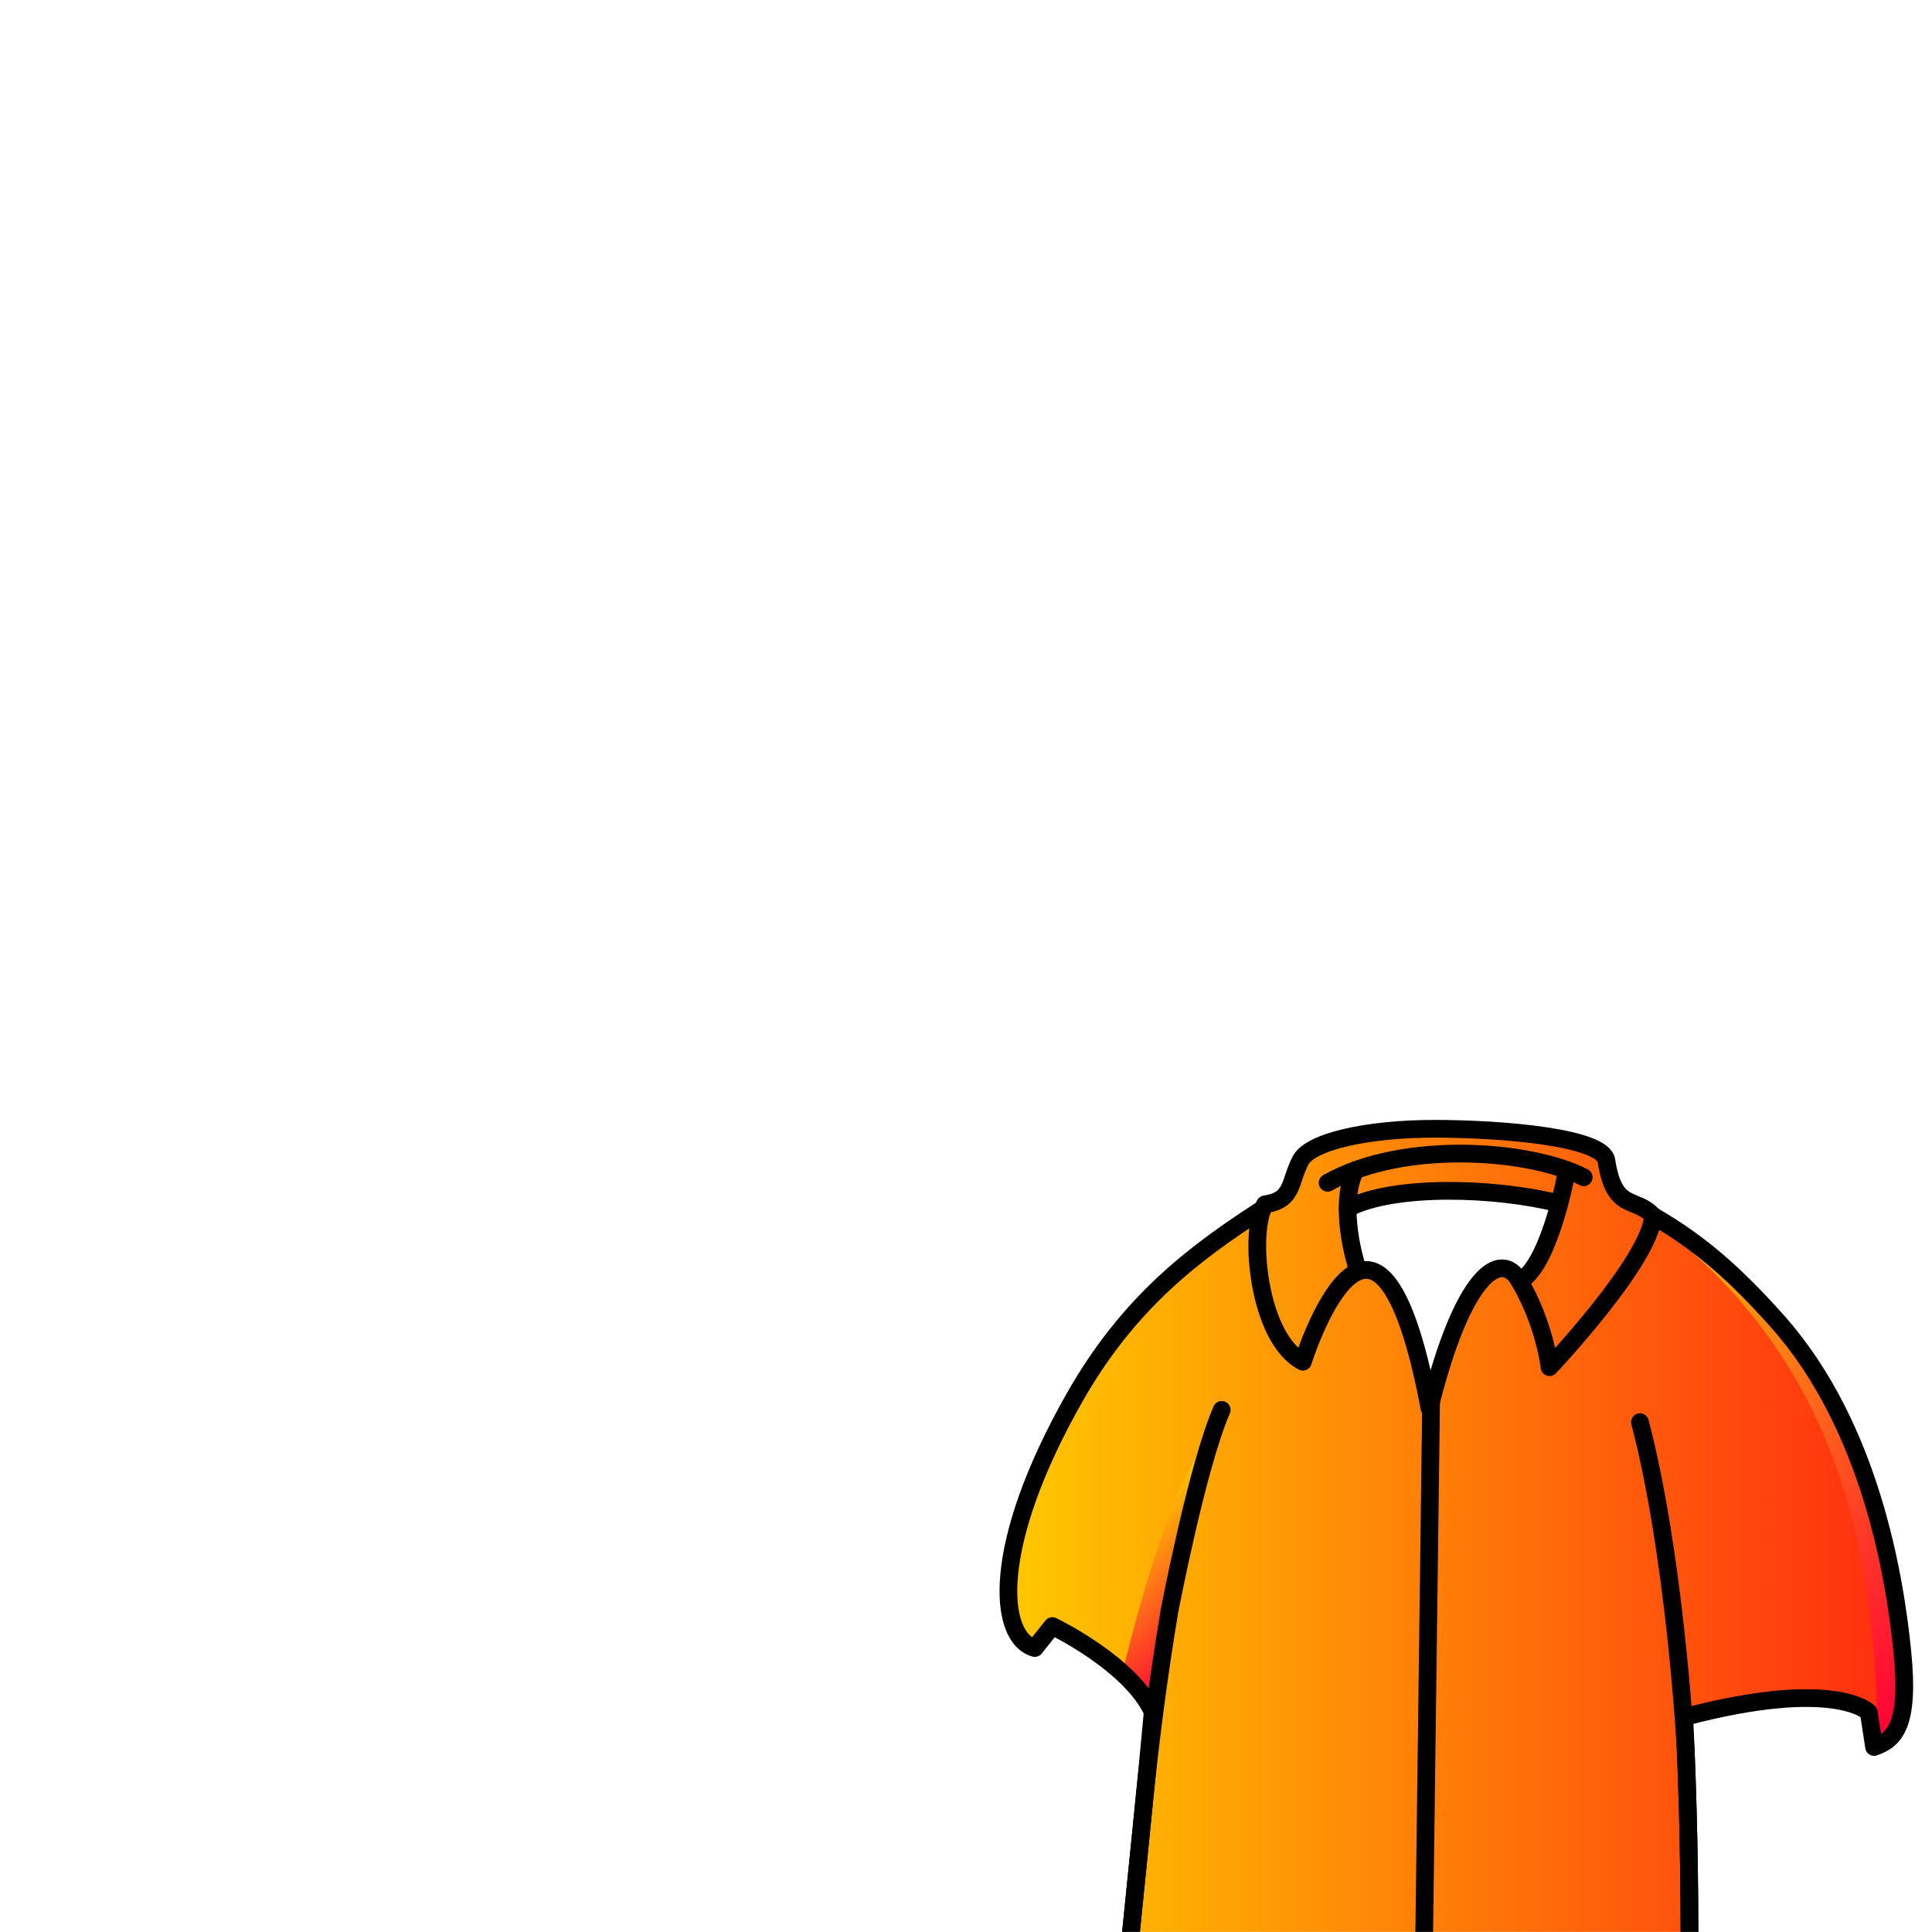 <svg width="2000" height="2000" viewBox="0 0 2000 2000" fill="none" xmlns="http://www.w3.org/2000/svg">
<mask id="mask0_157_14" style="mask-type:luminance" maskUnits="userSpaceOnUse" x="0" y="0" width="2000" height="2000">
<path d="M2000 0H0V2000H2000V0Z" fill="white"/>
</mask>
<g mask="url(#mask0_157_14)">
<path d="M1969.35 1710.28C1961.76 1634.52 1937.14 1477.17 1840.21 1368.06C1793.54 1315.63 1757.04 1281.29 1692.5 1248.71C1690.7 1247.79 1674.89 1233.37 1672.84 1232.49C1672.91 1157.46 1486.91 1150.53 1353.91 1193.09C1334.25 1244.71 1303.5 1248.71 1285.67 1261.77C1219.85 1310.05 1168.45 1348.17 1112.58 1446.38C1024.71 1600.95 1033.3 1695.38 1071.2 1706.02L1089.4 1683.27C1089.4 1683.27 1170.04 1721.79 1193.3 1772.09C1166.04 2068.6 1127.81 2353.52 1154.45 2389C1181.67 2425.36 1701.21 2428.37 1742.12 2257.22C1749.86 2125.55 1751.95 1948.9 1743.55 1777.49C1899.66 1736.36 1934.51 1772.46 1934.51 1772.46L1940.05 1808.45C1941.48 1807.97 1942.88 1807.46 1944.23 1806.87C1963.38 1798.87 1976.4 1781.01 1969.36 1710.27L1969.35 1710.28ZM1609.7 1261.88C1569.74 1360.58 1558.83 1286.34 1526.92 1333.89C1494.6 1407.85 1484.06 1508.22 1475.99 1438.51C1467.88 1368.8 1448.42 1347.51 1426 1318.2C1392.42 1315.54 1384.63 1250.1 1411.12 1244.23C1419.3 1241.77 1427.63 1239.68 1427.63 1239.68C1490.26 1223.83 1620.57 1232.23 1609.71 1261.88H1609.7Z" fill="url(#paint0_linear_157_14)"/>
<path d="M1944.22 1806.9C1940.88 1657.95 1929.73 1409.38 1686.71 1246.05C1688.76 1246.93 1690.71 1247.81 1692.51 1248.73C1757.04 1281.31 1793.55 1315.65 1840.22 1368.08C1937.15 1477.19 1961.77 1634.54 1969.36 1710.3C1976.4 1781.03 1963.38 1798.9 1944.23 1806.9H1944.22Z" fill="url(#paint1_linear_157_14)"/>
<path d="M1161.95 1732C1161.95 1732 1209.4 1527 1253.57 1489.92C1197.05 1704.06 1193.29 1772.12 1193.29 1772.12L1161.95 1732Z" fill="url(#paint2_linear_157_14)"/>
<path d="M1304.48 1253.19C1236.02 1297.64 1168.44 1348.19 1112.57 1446.4C1024.7 1600.97 1033.29 1695.4 1071.19 1706.04L1089.39 1683.29C1089.39 1683.29 1170.03 1721.81 1193.29 1772.11C1166.03 2068.62 1127.8 2353.54 1154.44 2389.02C1181.66 2425.38 1701.2 2428.39 1742.11 2257.24C1749.85 2125.57 1751.94 1948.92 1743.54 1777.51C1899.65 1736.38 1934.5 1772.48 1934.5 1772.48L1940.04 1808.47C1961.39 1801.17 1976.91 1786.05 1969.35 1710.29C1961.76 1634.53 1937.13 1477.17 1840.2 1368.06C1799.37 1322.19 1762.01 1287.73 1711.14 1258.62" stroke="black" stroke-width="18.34" stroke-linecap="round" stroke-linejoin="round"/>
<path d="M1481.47 1451.05L1473.29 2083.12" stroke="black" stroke-width="18.34" stroke-linecap="round" stroke-linejoin="round"/>
<path d="M1479.8 1457.72C1514.09 1319.16 1553.46 1292.44 1572.96 1325.98C1599.6 1371.82 1604.08 1415.28 1604.08 1415.28C1604.08 1415.28 1708.56 1304.81 1711.14 1258.63C1693.12 1238.2 1671.1 1254.94 1662.95 1201.48C1659.28 1177.41 1556.1 1168.51 1485.13 1168.51C1414.16 1168.51 1356.53 1182.08 1346.45 1201.12C1334.52 1223.66 1339.32 1242.4 1309.6 1246.68C1292.2 1272.99 1301.92 1385.42 1348.75 1409.64C1348.75 1409.64 1424.83 1166.76 1479.81 1457.72" stroke="black" stroke-width="18.34" stroke-linecap="round" stroke-linejoin="round"/>
<path d="M1374.34 1224.43C1453.44 1179.9 1584.52 1190.27 1639.46 1218.7" stroke="black" stroke-width="18.34" stroke-linecap="round" stroke-linejoin="round"/>
<path d="M1572.95 1325.98C1601.91 1312.92 1620.75 1221.71 1621.85 1211.34" stroke="black" stroke-width="18.34" stroke-linecap="round" stroke-linejoin="round"/>
<path d="M1404.31 1310.37C1404.31 1310.37 1384.29 1248 1403.13 1211.33" stroke="black" stroke-width="18.34" stroke-linecap="round" stroke-linejoin="round"/>
<path d="M1395.05 1250.92C1443.41 1225.67 1548.83 1229.5 1612.62 1245.53" stroke="black" stroke-width="18.34" stroke-linecap="round" stroke-linejoin="round"/>
<path d="M1742.1 2257.24C1749.23 2136.03 1751.57 1976.67 1745.32 1818.41C1744.29 1792.36 1732.38 1604.47 1697.68 1472.23" stroke="black" stroke-width="18.34" stroke-linecap="round" stroke-linejoin="round"/>
<path d="M1264.72 1459.49C1239.03 1518.59 1210.47 1668.62 1210.47 1668.62C1199.5 1734.69 1190.72 1801.14 1184.14 1867.79C1158.52 2127.45 1130.68 2357.39 1154.42 2389.03" stroke="black" stroke-width="18.34" stroke-linecap="round" stroke-linejoin="round"/>
</g>
<defs>
<linearGradient id="paint0_linear_157_14" x1="1043.9" y1="1788.02" x2="1971.29" y2="1788.02" gradientUnits="userSpaceOnUse">
<stop stop-color="#FFC800"/>
<stop offset="1" stop-color="#FF2C10"/>
</linearGradient>
<linearGradient id="paint1_linear_157_14" x1="2030.79" y1="1724.81" x2="1619.37" y2="1313.39" gradientUnits="userSpaceOnUse">
<stop stop-color="#FF0036"/>
<stop offset="1" stop-color="#FFC800"/>
</linearGradient>
<linearGradient id="paint2_linear_157_14" x1="1278.91" y1="1686.49" x2="1167.83" y2="1575.42" gradientUnits="userSpaceOnUse">
<stop stop-color="#FF0036"/>
<stop offset="1" stop-color="#FFC800"/>
</linearGradient>
</defs>
</svg>
